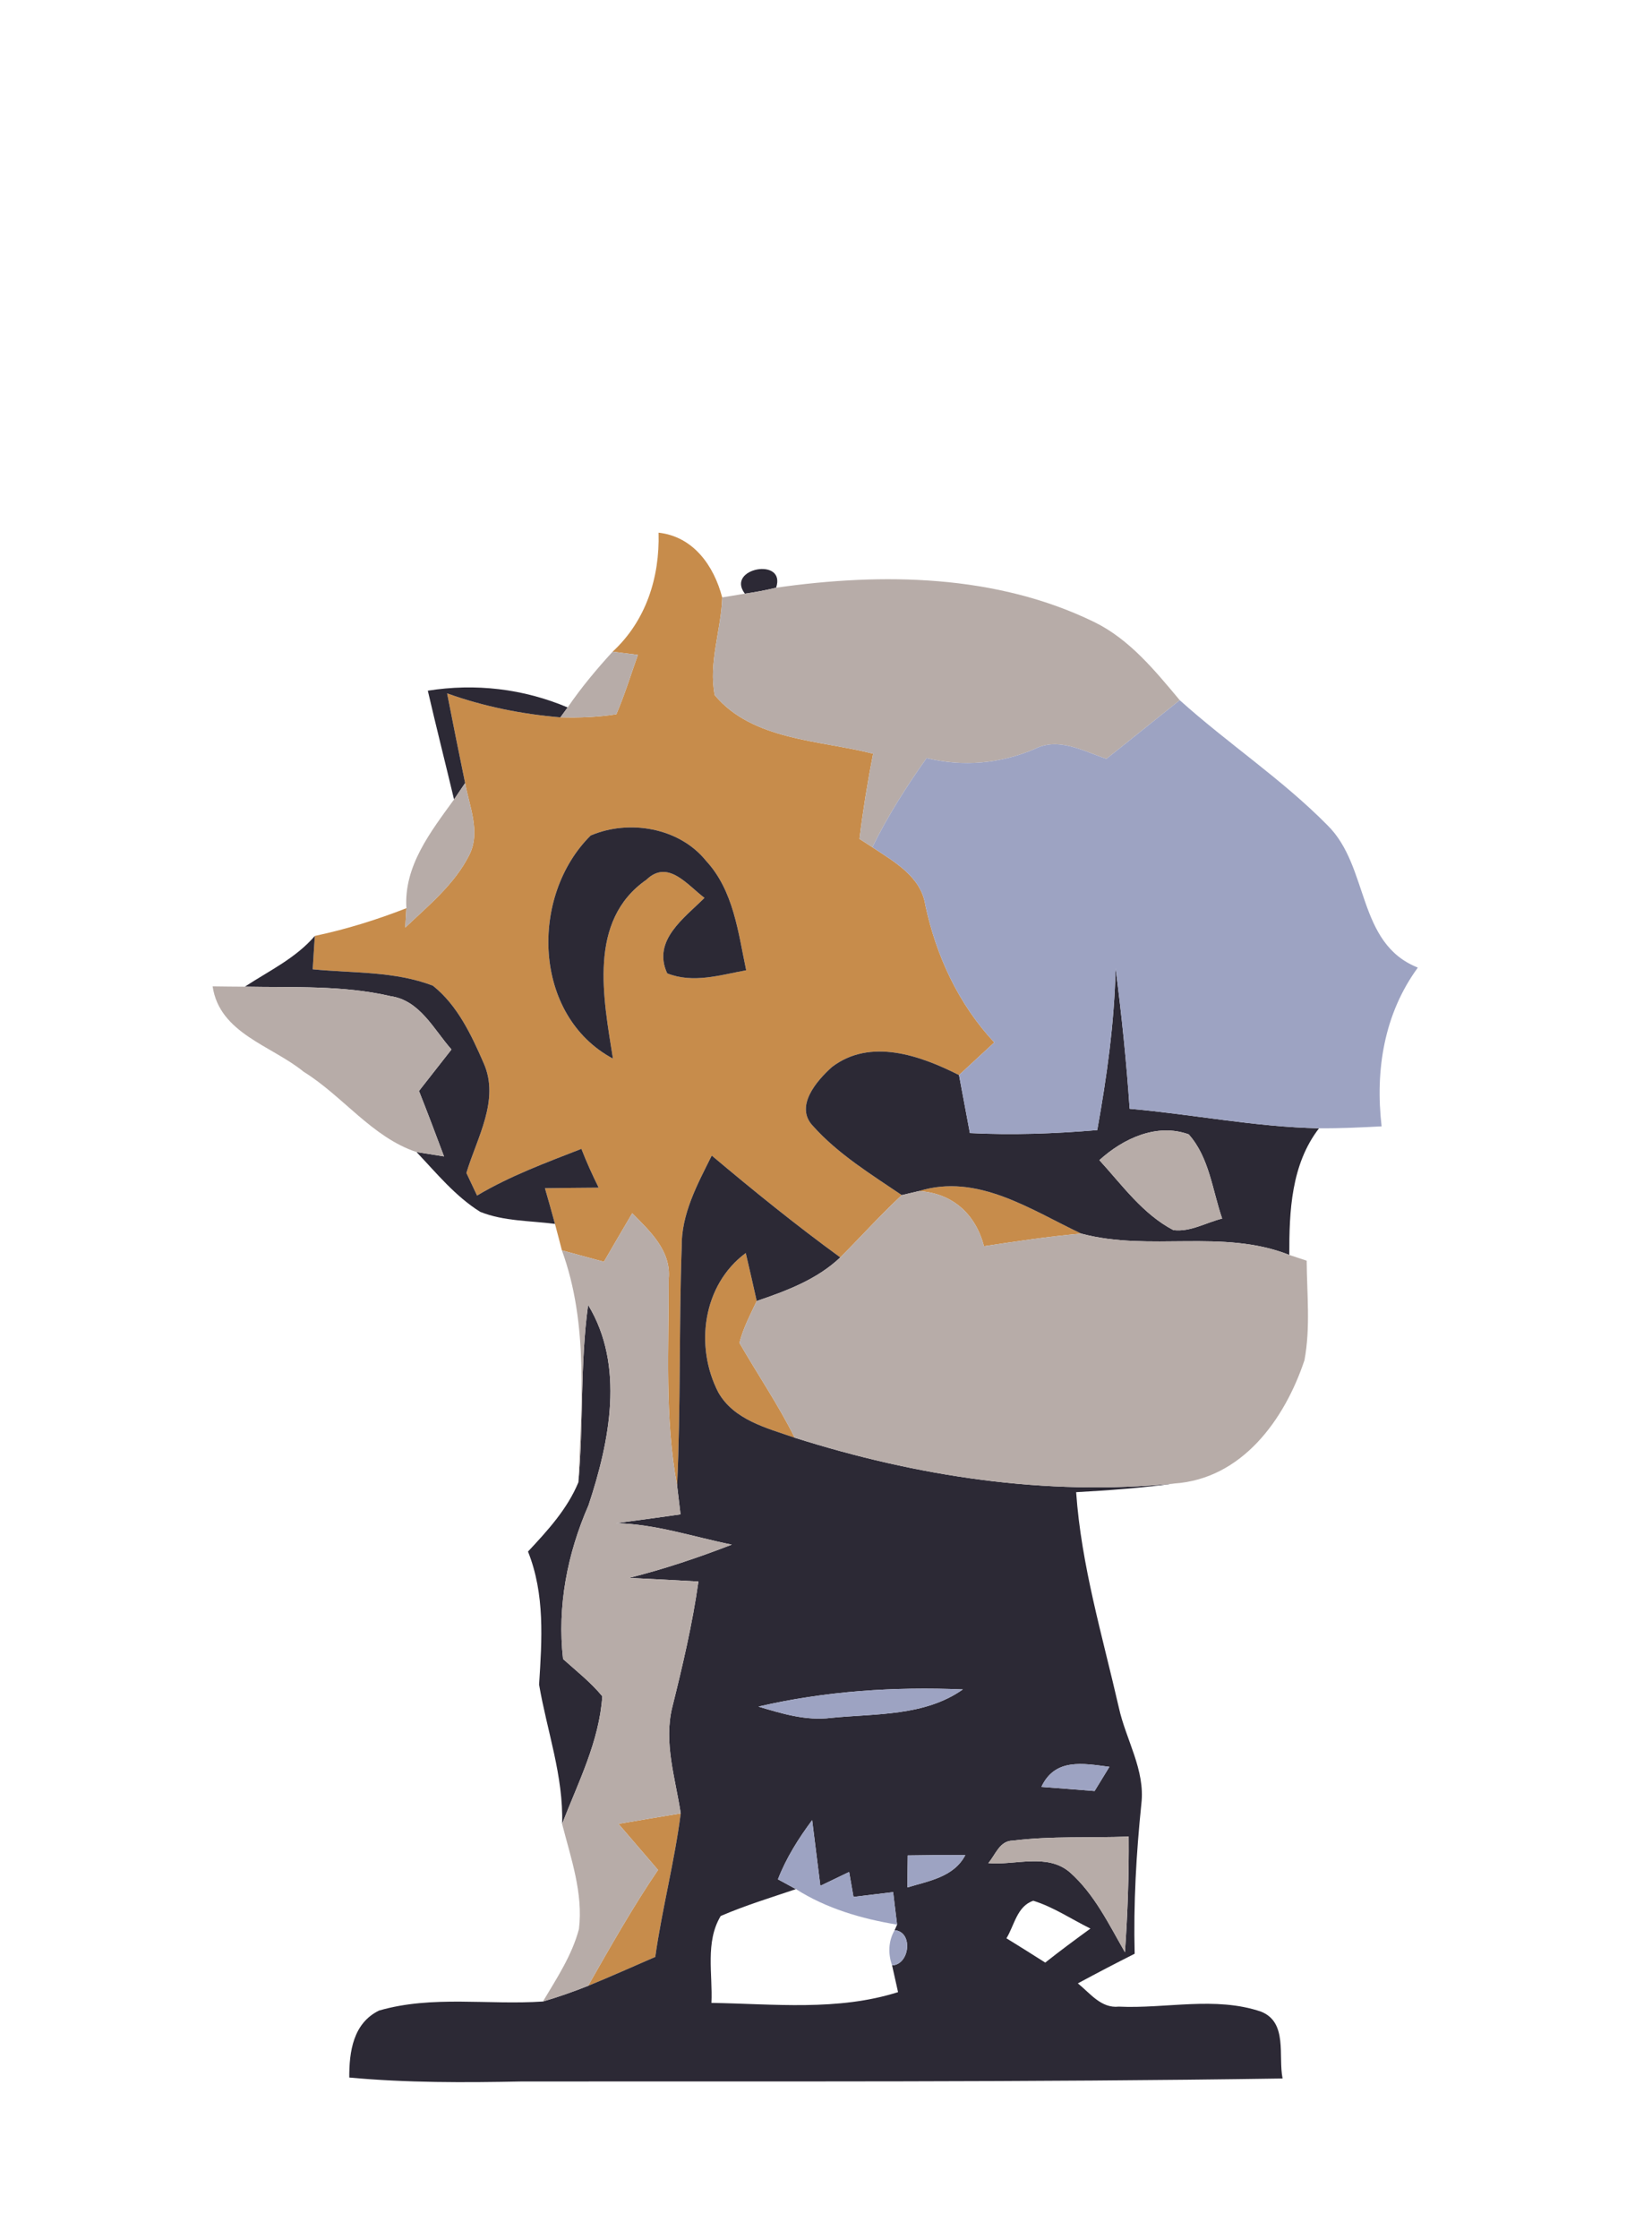 <?xml version="1.0" encoding="UTF-8" ?>
<!DOCTYPE svg PUBLIC "-//W3C//DTD SVG 1.1//EN" "http://www.w3.org/Graphics/SVG/1.1/DTD/svg11.dtd">
<svg width="155pt" height="210pt" viewBox="0 0 155 210" version="1.1" xmlns="http://www.w3.org/2000/svg">
<g id="#c78c4bff">
<path fill="#c78c4b" opacity="1.00" d=" M 61.79 49.96 C 65.05 50.32 66.98 53.05 67.76 56.03 C 67.67 59.08 66.45 62.17 67.06 65.20 C 70.63 69.46 76.90 69.40 81.92 70.69 C 81.40 73.33 80.97 76.00 80.64 78.68 C 80.95 78.88 81.55 79.26 81.85 79.46 C 83.90 80.83 86.41 82.20 86.82 84.89 C 87.85 89.68 89.93 94.17 93.29 97.77 C 92.18 98.79 91.08 99.81 89.98 100.83 C 86.36 99.00 81.66 97.32 78.05 100.08 C 76.63 101.36 74.51 103.78 76.29 105.62 C 78.65 108.25 81.70 110.12 84.61 112.09 C 82.61 113.95 80.78 115.99 78.84 117.93 C 74.69 114.91 70.70 111.68 66.78 108.38 C 65.43 111.09 63.91 113.86 63.96 116.99 C 63.70 124.43 63.88 131.89 63.53 139.34 C 62.34 132.93 62.76 126.42 62.74 119.95 C 62.99 117.32 61.00 115.49 59.32 113.79 C 58.43 115.30 57.54 116.82 56.66 118.34 C 55.35 117.99 54.04 117.63 52.72 117.27 C 52.56 116.65 52.24 115.41 52.07 114.79 C 51.77 113.67 51.45 112.55 51.13 111.44 C 52.81 111.42 54.49 111.40 56.17 111.39 C 55.58 110.20 55.03 108.99 54.55 107.75 C 51.22 109.05 47.85 110.29 44.76 112.13 C 44.51 111.60 44.01 110.54 43.76 110.01 C 44.74 106.73 46.92 103.17 45.38 99.71 C 44.23 97.07 42.92 94.28 40.62 92.45 C 37.05 91.07 33.10 91.28 29.34 90.91 C 29.40 89.87 29.47 88.83 29.54 87.78 C 32.47 87.16 35.34 86.27 38.13 85.18 C 38.10 85.63 38.05 86.54 38.02 87.00 C 40.21 84.92 42.65 82.94 44.03 80.19 C 45.12 78.02 44.03 75.63 43.64 73.44 C 43.06 70.64 42.50 67.84 41.95 65.03 C 45.37 66.26 48.96 66.98 52.58 67.28 C 54.33 67.33 56.10 67.26 57.83 66.99 C 58.61 65.17 59.19 63.28 59.85 61.42 C 59.26 61.34 58.08 61.19 57.48 61.12 C 60.61 58.23 61.91 54.15 61.79 49.96 M 55.42 78.36 C 49.69 84.04 49.97 95.24 57.51 99.29 C 56.62 93.64 55.12 86.35 60.65 82.51 C 62.68 80.55 64.51 83.03 66.10 84.21 C 64.19 86.12 61.18 88.20 62.60 91.29 C 65.04 92.26 67.56 91.45 70.01 91.00 C 69.26 87.45 68.83 83.53 66.25 80.74 C 63.73 77.61 59.01 76.83 55.42 78.36 Z" />
<path fill="#c78c4b" opacity="1.00" d=" M 86.22 111.71 C 91.71 110.01 96.70 113.46 101.45 115.70 C 98.39 115.96 95.35 116.43 92.32 116.88 C 91.54 113.88 89.38 111.90 86.22 111.71 Z" />
<path fill="#c78c4b" opacity="1.00" d=" M 67.40 130.60 C 65.16 126.28 65.93 120.51 69.97 117.52 C 70.32 119.02 70.67 120.52 71.00 122.02 C 70.40 123.30 69.72 124.57 69.38 125.95 C 71.09 128.92 73.03 131.76 74.56 134.84 C 71.95 133.94 68.87 133.18 67.40 130.60 Z" />
<path fill="#c78c4b" opacity="1.00" d=" M 58.03 171.06 C 59.98 170.72 61.93 170.40 63.87 170.08 C 63.29 174.60 62.12 179.02 61.48 183.54 C 59.38 184.45 57.30 185.38 55.18 186.25 C 57.28 182.57 59.36 178.88 61.74 175.38 C 60.50 173.94 59.27 172.50 58.03 171.06 Z" />
</g>
<g id="#2c2935ff">
<path fill="#2c2935" opacity="1.00" d=" M 69.89 55.68 C 68.05 53.29 73.79 52.21 72.82 55.12 C 71.85 55.36 70.87 55.54 69.89 55.68 Z" />
<path fill="#2c2935" opacity="1.00" d=" M 40.14 64.78 C 44.59 64.07 49.10 64.59 53.26 66.35 L 52.58 67.28 C 48.96 66.98 45.37 66.26 41.95 65.03 C 42.50 67.84 43.06 70.64 43.64 73.44 C 43.38 73.83 42.86 74.59 42.60 74.98 C 41.79 71.58 40.93 68.19 40.14 64.78 Z" />
<path fill="#2c2935" opacity="1.00" d=" M 55.42 78.36 C 59.01 76.83 63.73 77.61 66.25 80.74 C 68.83 83.53 69.26 87.45 70.01 91.00 C 67.56 91.45 65.04 92.26 62.60 91.29 C 61.18 88.20 64.19 86.12 66.10 84.21 C 64.51 83.03 62.68 80.55 60.65 82.51 C 55.12 86.35 56.62 93.64 57.51 99.29 C 49.97 95.24 49.69 84.04 55.42 78.36 Z" />
<path fill="#2c2935" opacity="1.00" d=" M 22.97 92.54 C 25.23 91.06 27.75 89.87 29.54 87.78 C 29.47 88.83 29.40 89.87 29.34 90.91 C 33.10 91.28 37.05 91.07 40.62 92.45 C 42.92 94.28 44.23 97.07 45.38 99.71 C 46.92 103.17 44.74 106.73 43.76 110.01 C 44.01 110.54 44.51 111.60 44.76 112.13 C 47.85 110.29 51.22 109.05 54.55 107.75 C 55.03 108.99 55.58 110.20 56.17 111.39 C 54.49 111.40 52.81 111.42 51.13 111.44 C 51.45 112.55 51.77 113.67 52.07 114.79 C 49.73 114.48 47.28 114.55 45.06 113.66 C 42.72 112.20 40.96 110.03 39.08 108.05 C 39.72 108.15 41.01 108.36 41.66 108.46 C 40.89 106.40 40.12 104.36 39.31 102.32 C 40.33 101.02 41.34 99.73 42.36 98.43 C 40.69 96.55 39.41 93.83 36.65 93.43 C 32.17 92.39 27.53 92.63 22.97 92.54 Z" />
<path fill="#2c2935" opacity="1.00" d=" M 104.67 90.82 C 105.24 95.20 105.69 99.59 105.99 103.99 C 111.92 104.51 117.79 105.70 123.76 105.82 C 121.14 109.22 120.96 113.60 120.97 117.70 C 114.71 115.22 107.88 117.42 101.45 115.70 C 96.70 113.46 91.71 110.01 86.22 111.71 C 85.82 111.80 85.02 111.99 84.61 112.09 C 81.70 110.12 78.65 108.25 76.29 105.62 C 74.51 103.78 76.63 101.36 78.05 100.08 C 81.66 97.32 86.36 99.00 89.98 100.83 C 90.32 102.64 90.66 104.45 91.00 106.27 C 94.98 106.47 98.97 106.33 102.95 105.99 C 103.85 100.98 104.56 95.92 104.67 90.82 M 103.15 108.81 C 105.29 111.15 107.22 113.87 110.09 115.37 C 111.68 115.57 113.16 114.66 114.67 114.29 C 113.75 111.64 113.47 108.56 111.53 106.39 C 108.53 105.31 105.38 106.78 103.15 108.81 Z" />
<path fill="#2c2935" opacity="1.00" d=" M 63.96 116.99 C 63.91 113.86 65.43 111.09 66.78 108.38 C 70.70 111.68 74.69 114.91 78.84 117.93 C 76.66 120.00 73.80 121.07 71.00 122.02 C 70.67 120.52 70.32 119.02 69.97 117.52 C 65.93 120.51 65.16 126.28 67.40 130.60 C 68.87 133.18 71.95 133.94 74.56 134.84 C 86.02 138.47 98.12 140.33 110.15 139.14 C 107.11 139.56 104.04 139.78 100.97 139.95 C 101.45 146.84 103.45 153.47 104.98 160.17 C 105.64 163.17 107.46 166.00 107.09 169.17 C 106.61 173.84 106.34 178.54 106.46 183.24 C 104.67 184.14 102.89 185.07 101.13 186.02 C 102.27 186.93 103.31 188.38 104.97 188.20 C 109.40 188.41 114.02 187.21 118.32 188.67 C 120.85 189.68 119.91 192.83 120.34 194.94 C 96.56 195.30 72.78 195.20 49.00 195.22 C 43.58 195.33 38.16 195.35 32.77 194.85 C 32.76 192.43 33.13 189.76 35.56 188.57 C 40.55 187.12 45.83 188.07 50.94 187.72 C 52.38 187.30 53.79 186.80 55.18 186.25 C 57.30 185.38 59.38 184.45 61.48 183.54 C 62.12 179.02 63.29 174.60 63.87 170.08 C 63.37 166.79 62.25 163.43 63.08 160.10 C 64.05 156.21 64.97 152.30 65.53 148.33 C 63.36 148.21 61.19 148.09 59.02 147.99 C 62.30 147.17 65.51 146.09 68.66 144.87 C 65.04 144.14 61.50 142.93 57.77 142.86 C 59.80 142.60 61.82 142.32 63.85 142.03 C 63.77 141.36 63.61 140.01 63.53 139.34 C 63.88 131.89 63.70 124.43 63.96 116.99 M 71.16 160.06 C 73.36 160.72 75.62 161.41 77.96 161.12 C 82.14 160.70 86.73 160.99 90.34 158.45 C 83.91 158.18 77.43 158.60 71.16 160.06 M 97.71 167.59 C 99.37 167.71 101.03 167.85 102.70 167.98 C 103.05 167.41 103.74 166.28 104.09 165.71 C 101.59 165.38 98.98 164.88 97.71 167.59 M 72.99 176.26 C 73.41 176.49 74.26 176.95 74.68 177.18 C 72.31 177.98 69.92 178.71 67.62 179.70 C 66.15 182.14 66.88 185.15 66.75 187.85 C 72.59 187.94 78.58 188.64 84.26 186.84 C 84.12 186.21 83.84 184.96 83.70 184.33 C 85.36 184.27 85.71 181.18 83.94 181.03 L 84.17 180.51 C 84.07 179.75 83.89 178.22 83.80 177.46 C 82.56 177.61 81.32 177.76 80.08 177.91 C 79.98 177.32 79.77 176.16 79.67 175.57 C 78.77 176.01 77.87 176.44 76.97 176.87 C 76.72 174.82 76.46 172.76 76.20 170.71 C 74.92 172.43 73.77 174.25 72.99 176.26 M 92.73 174.74 C 95.24 174.97 98.26 173.77 100.39 175.61 C 102.69 177.65 104.04 180.48 105.55 183.10 C 105.80 179.48 105.93 175.87 105.90 172.25 C 102.29 172.39 98.64 172.18 95.04 172.63 C 93.79 172.63 93.41 173.95 92.73 174.74 M 85.17 174.02 C 85.16 174.77 85.14 176.27 85.14 177.02 C 87.14 176.41 89.50 176.05 90.57 173.99 C 88.77 173.97 86.97 173.99 85.17 174.02 M 94.43 181.79 C 95.65 182.54 96.86 183.30 98.07 184.07 C 99.46 182.97 100.88 181.92 102.31 180.88 C 100.53 180.00 98.85 178.86 96.95 178.27 C 95.42 178.78 95.18 180.57 94.43 181.79 Z" />
<path fill="#2c2935" opacity="1.00" d=" M 55.18 122.39 C 58.64 128.08 57.20 135.20 55.22 141.17 C 53.23 145.72 52.27 150.64 52.83 155.60 C 54.09 156.73 55.43 157.78 56.51 159.09 C 56.23 163.32 54.25 167.17 52.74 171.06 C 52.88 166.58 51.32 162.34 50.58 158.00 C 50.85 153.81 51.14 149.52 49.54 145.52 C 51.37 143.56 53.23 141.54 54.27 139.02 C 54.76 133.49 54.42 127.91 55.18 122.39 Z" />
</g>
<g id="#b7aca8ff">
<path fill="#b7aca8" opacity="1.00" d=" M 69.89 55.68 C 70.87 55.54 71.85 55.36 72.82 55.12 C 82.79 53.70 93.46 53.85 102.69 58.35 C 106.00 59.98 108.37 62.90 110.69 65.67 C 108.39 67.50 106.11 69.35 103.81 71.17 C 101.64 70.45 99.33 69.10 97.07 70.25 C 93.85 71.63 90.36 71.94 86.94 71.10 C 85.05 73.76 83.29 76.53 81.85 79.46 C 81.55 79.26 80.95 78.88 80.64 78.68 C 80.97 76.00 81.40 73.33 81.92 70.69 C 76.90 69.40 70.63 69.46 67.06 65.20 C 66.45 62.17 67.67 59.08 67.76 56.03 C 68.29 55.94 69.36 55.77 69.89 55.68 Z" />
<path fill="#b7aca8" opacity="1.00" d=" M 57.48 61.12 C 58.08 61.19 59.26 61.34 59.85 61.42 C 59.19 63.28 58.61 65.17 57.83 66.99 C 56.10 67.26 54.33 67.33 52.58 67.28 L 53.26 66.35 C 54.53 64.49 55.97 62.77 57.48 61.12 Z" />
<path fill="#b7aca8" opacity="1.00" d=" M 43.64 73.44 C 44.03 75.63 45.12 78.02 44.03 80.19 C 42.65 82.94 40.21 84.92 38.02 87.00 C 38.05 86.54 38.10 85.63 38.13 85.18 C 37.88 81.21 40.42 78.00 42.60 74.98 C 42.86 74.59 43.38 73.83 43.64 73.44 Z" />
<path fill="#b7aca8" opacity="1.00" d=" M 19.95 92.51 C 20.71 92.52 22.21 92.54 22.97 92.54 C 27.53 92.63 32.17 92.39 36.65 93.43 C 39.41 93.83 40.69 96.55 42.36 98.43 C 41.34 99.73 40.33 101.02 39.31 102.32 C 40.12 104.36 40.89 106.40 41.66 108.46 C 41.01 108.36 39.72 108.15 39.08 108.05 C 34.92 106.67 32.17 102.80 28.49 100.52 C 25.48 98.06 20.60 96.93 19.95 92.51 Z" />
<path fill="#b7aca8" opacity="1.00" d=" M 103.15 108.81 C 105.38 106.78 108.53 105.31 111.53 106.39 C 113.47 108.56 113.75 111.64 114.67 114.29 C 113.16 114.66 111.68 115.57 110.09 115.37 C 107.22 113.87 105.29 111.15 103.15 108.81 Z" />
<path fill="#b7aca8" opacity="1.00" d=" M 84.61 112.09 C 85.02 111.99 85.82 111.80 86.22 111.71 C 89.38 111.90 91.54 113.88 92.32 116.88 C 95.35 116.43 98.39 115.96 101.45 115.70 C 107.88 117.42 114.71 115.22 120.97 117.70 C 121.38 117.84 122.19 118.11 122.60 118.24 C 122.62 121.35 122.97 124.50 122.39 127.58 C 120.53 133.15 116.53 138.72 110.15 139.14 C 98.12 140.33 86.02 138.47 74.56 134.84 C 73.03 131.76 71.09 128.92 69.38 125.95 C 69.72 124.57 70.40 123.30 71.00 122.02 C 73.80 121.07 76.66 120.00 78.84 117.93 C 80.78 115.99 82.61 113.95 84.61 112.09 Z" />
<path fill="#b7aca8" opacity="1.00" d=" M 56.66 118.34 C 57.54 116.82 58.43 115.30 59.32 113.79 C 61.00 115.49 62.99 117.32 62.74 119.95 C 62.76 126.42 62.34 132.93 63.53 139.34 C 63.61 140.01 63.77 141.36 63.85 142.03 C 61.82 142.32 59.80 142.60 57.77 142.86 C 61.50 142.93 65.04 144.14 68.66 144.87 C 65.51 146.09 62.30 147.17 59.02 147.99 C 61.19 148.09 63.36 148.21 65.53 148.33 C 64.97 152.30 64.05 156.21 63.08 160.10 C 62.25 163.43 63.37 166.79 63.87 170.08 C 61.93 170.40 59.98 170.72 58.03 171.06 C 59.27 172.50 60.50 173.94 61.74 175.38 C 59.36 178.88 57.28 182.57 55.18 186.25 C 53.79 186.80 52.38 187.30 50.94 187.72 C 52.24 185.54 53.67 183.38 54.32 180.92 C 54.73 177.55 53.56 174.27 52.74 171.06 C 54.25 167.17 56.23 163.32 56.51 159.09 C 55.43 157.78 54.09 156.73 52.83 155.60 C 52.27 150.64 53.23 145.72 55.22 141.17 C 57.20 135.20 58.64 128.08 55.18 122.39 C 54.42 127.91 54.76 133.49 54.27 139.02 C 54.51 131.75 55.27 124.26 52.72 117.27 C 54.04 117.63 55.35 117.99 56.66 118.34 Z" />
<path fill="#b7aca8" opacity="1.00" d=" M 92.73 174.74 C 93.41 173.95 93.79 172.63 95.04 172.63 C 98.64 172.18 102.29 172.39 105.90 172.25 C 105.93 175.87 105.80 179.48 105.55 183.10 C 104.04 180.48 102.69 177.65 100.39 175.61 C 98.26 173.77 95.24 174.97 92.73 174.74 Z" />
</g>
<g id="#9da3c2ff">
<path fill="#9da3c2" opacity="1.00" d=" M 103.81 71.17 C 106.11 69.35 108.39 67.50 110.69 65.67 C 115.19 69.72 120.29 73.08 124.55 77.40 C 128.50 81.28 127.28 88.47 133.03 90.75 C 129.85 95.10 129.02 100.39 129.63 105.64 C 127.68 105.74 125.72 105.84 123.76 105.82 C 117.79 105.70 111.92 104.51 105.99 103.99 C 105.69 99.59 105.24 95.20 104.67 90.82 C 104.56 95.92 103.85 100.98 102.95 105.99 C 98.97 106.33 94.98 106.47 91.00 106.27 C 90.66 104.45 90.32 102.64 89.98 100.83 C 91.08 99.81 92.18 98.79 93.29 97.77 C 89.93 94.17 87.85 89.68 86.82 84.89 C 86.41 82.20 83.90 80.83 81.85 79.46 C 83.29 76.53 85.05 73.76 86.94 71.10 C 90.36 71.94 93.85 71.63 97.07 70.25 C 99.33 69.10 101.64 70.45 103.81 71.17 Z" />
<path fill="#9da3c2" opacity="1.00" d=" M 71.16 160.06 C 77.43 158.60 83.91 158.18 90.34 158.45 C 86.73 160.99 82.14 160.70 77.96 161.12 C 75.62 161.41 73.36 160.72 71.16 160.06 Z" />
<path fill="#9da3c2" opacity="1.00" d=" M 97.71 167.59 C 98.98 164.88 101.59 165.38 104.09 165.71 C 103.74 166.28 103.05 167.41 102.70 167.98 C 101.03 167.85 99.37 167.71 97.71 167.59 Z" />
<path fill="#9da3c2" opacity="1.00" d=" M 72.99 176.26 C 73.77 174.25 74.92 172.43 76.20 170.71 C 76.46 172.76 76.72 174.82 76.97 176.87 C 77.87 176.44 78.77 176.01 79.67 175.57 C 79.77 176.16 79.98 177.32 80.08 177.91 C 81.32 177.76 82.56 177.61 83.80 177.46 C 83.89 178.22 84.07 179.75 84.17 180.51 C 80.83 179.96 77.55 179.00 74.68 177.18 C 74.26 176.95 73.41 176.49 72.99 176.26 Z" />
<path fill="#9da3c2" opacity="1.00" d=" M 85.17 174.02 C 86.97 173.99 88.77 173.97 90.57 173.99 C 89.50 176.05 87.14 176.41 85.14 177.02 C 85.14 176.27 85.16 174.77 85.17 174.02 Z" />
<path fill="#9da3c2" opacity="1.00" d=" M 83.94 181.03 C 85.71 181.18 85.36 184.27 83.70 184.33 C 83.31 183.24 83.35 182.03 83.94 181.03 Z" />
</g>
</svg>
